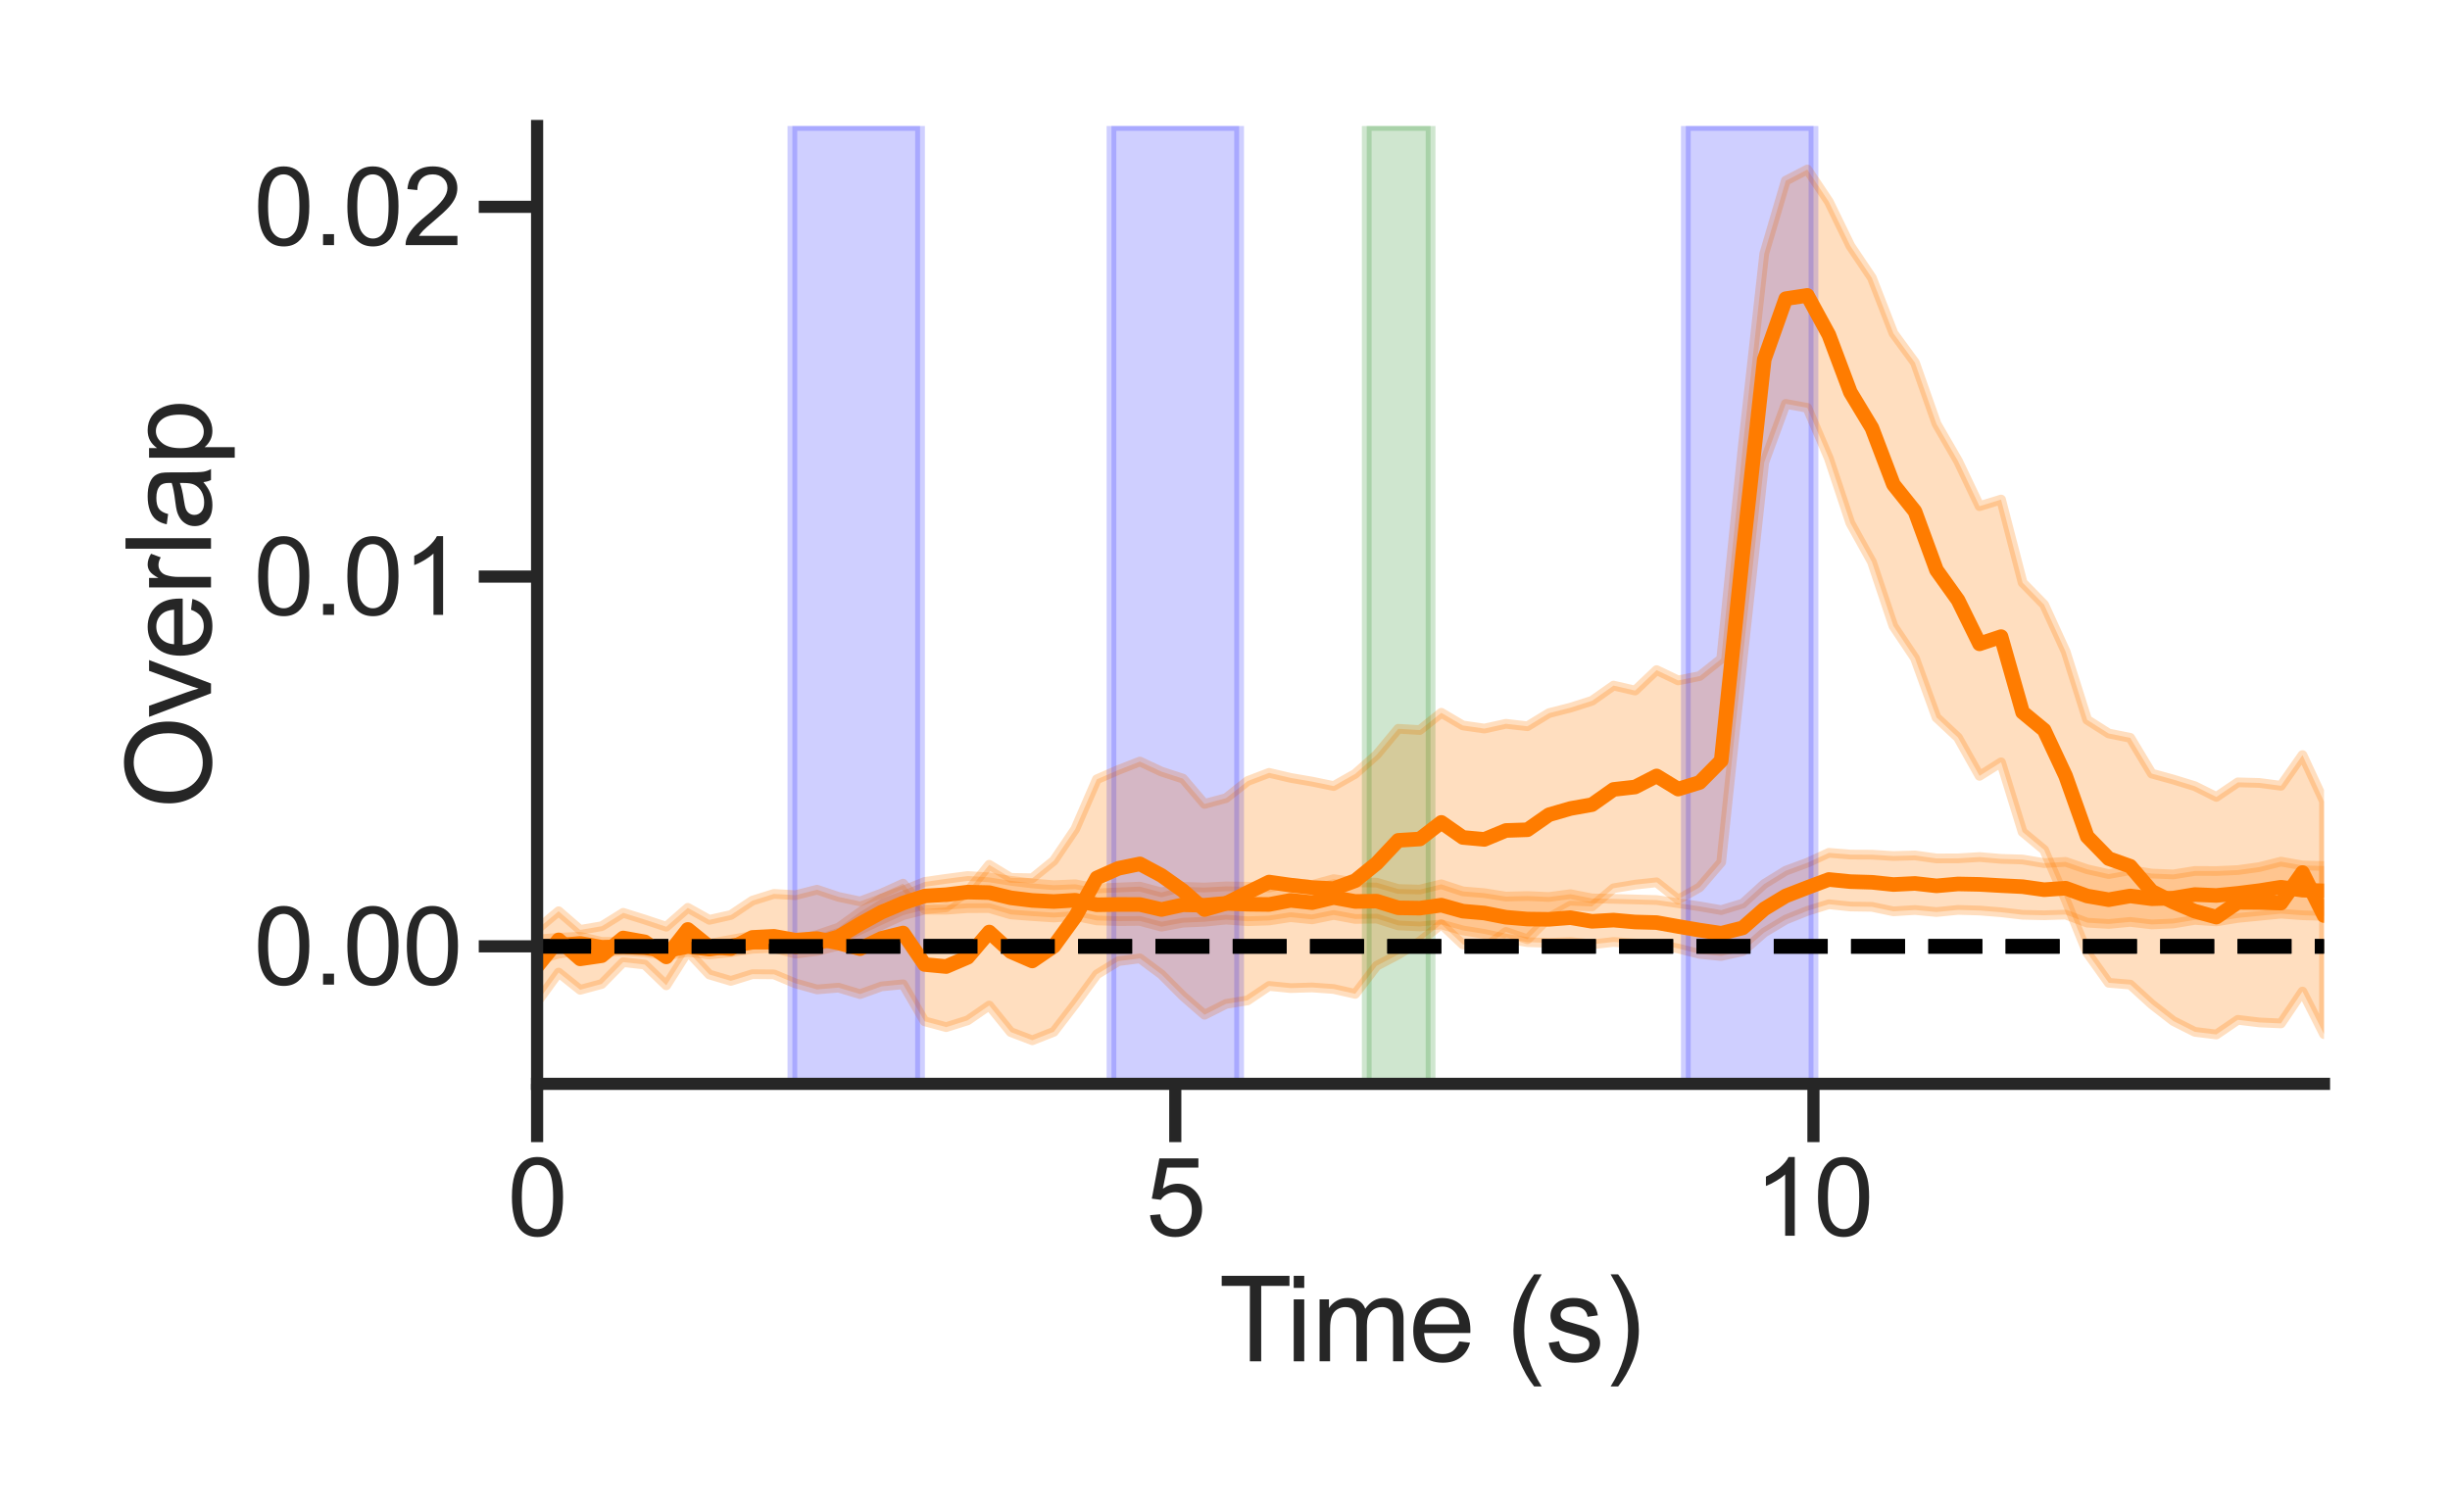 <?xml version="1.0" encoding="utf-8" standalone="no"?>
<!DOCTYPE svg PUBLIC "-//W3C//DTD SVG 1.1//EN"
  "http://www.w3.org/Graphics/SVG/1.1/DTD/svg11.dtd">
<svg xmlns:xlink="http://www.w3.org/1999/xlink" width="504pt" height="311.04pt" viewBox="0 0 504 311.04" xmlns="http://www.w3.org/2000/svg" version="1.1">
 <defs>
  <style type="text/css">*{stroke-linejoin: round; stroke-linecap: butt}</style>
 </defs>
 <g id="figure_1">
  <g id="patch_1">
   <path d="M 0 311.04 
L 504 311.04 
L 504 0 
L 0 0 
z
" style="fill: #ffffff"/>
  </g>
  <g id="axes_1">
   <g id="patch_2">
    <path d="M 110.49 222.978 
L 478.08 222.978 
L 478.08 25.92 
L 110.49 25.92 
z
" style="fill: #ffffff"/>
   </g>
   <g id="matplotlib.axis_1">
    <g id="xtick_1">
     <g id="line2d_1">
      <defs>
       <path id="m3cf9bbd793" d="M 0 0 
L 0 12 
" style="stroke: #262626; stroke-width: 2.5"/>
      </defs>
      <g>
       <use xlink:href="#m3cf9bbd793" x="110.49" y="222.978" style="fill: #262626; stroke: #262626; stroke-width: 2.5"/>
      </g>
     </g>
     <g id="text_1">
      <!-- 0 -->
      <g style="fill: #262626" transform="translate(104.373 254.225) scale(0.22 -0.22)">
       <defs>
        <path id="ArialMT-30" d="M 266 2259 
Q 266 3072 433 3567 
Q 600 4063 929 4331 
Q 1259 4600 1759 4600 
Q 2128 4600 2406 4451 
Q 2684 4303 2865 4023 
Q 3047 3744 3150 3342 
Q 3253 2941 3253 2259 
Q 3253 1453 3087 958 
Q 2922 463 2592 192 
Q 2263 -78 1759 -78 
Q 1097 -78 719 397 
Q 266 969 266 2259 
z
M 844 2259 
Q 844 1131 1108 757 
Q 1372 384 1759 384 
Q 2147 384 2411 759 
Q 2675 1134 2675 2259 
Q 2675 3391 2411 3762 
Q 2147 4134 1753 4134 
Q 1366 4134 1134 3806 
Q 844 3388 844 2259 
z
" transform="scale(0.016)"/>
       </defs>
       <use xlink:href="#ArialMT-30"/>
      </g>
     </g>
    </g>
    <g id="xtick_2">
     <g id="line2d_2">
      <g>
       <use xlink:href="#m3cf9bbd793" x="241.772" y="222.978" style="fill: #262626; stroke: #262626; stroke-width: 2.5"/>
      </g>
     </g>
     <g id="text_2">
      <!-- 5 -->
      <g style="fill: #262626" transform="translate(235.655 254.225) scale(0.22 -0.22)">
       <defs>
        <path id="ArialMT-35" d="M 266 1200 
L 856 1250 
Q 922 819 1161 601 
Q 1400 384 1738 384 
Q 2144 384 2425 690 
Q 2706 997 2706 1503 
Q 2706 1984 2436 2262 
Q 2166 2541 1728 2541 
Q 1456 2541 1237 2417 
Q 1019 2294 894 2097 
L 366 2166 
L 809 4519 
L 3088 4519 
L 3088 3981 
L 1259 3981 
L 1013 2750 
Q 1425 3038 1878 3038 
Q 2478 3038 2890 2622 
Q 3303 2206 3303 1553 
Q 3303 931 2941 478 
Q 2500 -78 1738 -78 
Q 1113 -78 717 272 
Q 322 622 266 1200 
z
" transform="scale(0.016)"/>
       </defs>
       <use xlink:href="#ArialMT-35"/>
      </g>
     </g>
    </g>
    <g id="xtick_3">
     <g id="line2d_3">
      <g>
       <use xlink:href="#m3cf9bbd793" x="373.054" y="222.978" style="fill: #262626; stroke: #262626; stroke-width: 2.5"/>
      </g>
     </g>
     <g id="text_3">
      <!-- 10 -->
      <g style="fill: #262626" transform="translate(360.82 254.225) scale(0.22 -0.22)">
       <defs>
        <path id="ArialMT-31" d="M 2384 0 
L 1822 0 
L 1822 3584 
Q 1619 3391 1289 3197 
Q 959 3003 697 2906 
L 697 3450 
Q 1169 3672 1522 3987 
Q 1875 4303 2022 4600 
L 2384 4600 
L 2384 0 
z
" transform="scale(0.016)"/>
       </defs>
       <use xlink:href="#ArialMT-31"/>
       <use xlink:href="#ArialMT-30" x="55.615"/>
      </g>
     </g>
    </g>
    <g id="text_4">
     <!-- Time (s) -->
     <g style="fill: #262626" transform="translate(250.746 280.069) scale(0.24 -0.24)">
      <defs>
       <path id="ArialMT-54" d="M 1659 0 
L 1659 4041 
L 150 4041 
L 150 4581 
L 3781 4581 
L 3781 4041 
L 2266 4041 
L 2266 0 
L 1659 0 
z
" transform="scale(0.016)"/>
       <path id="ArialMT-69" d="M 425 3934 
L 425 4581 
L 988 4581 
L 988 3934 
L 425 3934 
z
M 425 0 
L 425 3319 
L 988 3319 
L 988 0 
L 425 0 
z
" transform="scale(0.016)"/>
       <path id="ArialMT-6d" d="M 422 0 
L 422 3319 
L 925 3319 
L 925 2853 
Q 1081 3097 1340 3245 
Q 1600 3394 1931 3394 
Q 2300 3394 2536 3241 
Q 2772 3088 2869 2813 
Q 3263 3394 3894 3394 
Q 4388 3394 4653 3120 
Q 4919 2847 4919 2278 
L 4919 0 
L 4359 0 
L 4359 2091 
Q 4359 2428 4304 2576 
Q 4250 2725 4106 2815 
Q 3963 2906 3769 2906 
Q 3419 2906 3187 2673 
Q 2956 2441 2956 1928 
L 2956 0 
L 2394 0 
L 2394 2156 
Q 2394 2531 2256 2718 
Q 2119 2906 1806 2906 
Q 1569 2906 1367 2781 
Q 1166 2656 1075 2415 
Q 984 2175 984 1722 
L 984 0 
L 422 0 
z
" transform="scale(0.016)"/>
       <path id="ArialMT-65" d="M 2694 1069 
L 3275 997 
Q 3138 488 2766 206 
Q 2394 -75 1816 -75 
Q 1088 -75 661 373 
Q 234 822 234 1631 
Q 234 2469 665 2931 
Q 1097 3394 1784 3394 
Q 2450 3394 2872 2941 
Q 3294 2488 3294 1666 
Q 3294 1616 3291 1516 
L 816 1516 
Q 847 969 1125 678 
Q 1403 388 1819 388 
Q 2128 388 2347 550 
Q 2566 713 2694 1069 
z
M 847 1978 
L 2700 1978 
Q 2663 2397 2488 2606 
Q 2219 2931 1791 2931 
Q 1403 2931 1139 2672 
Q 875 2413 847 1978 
z
" transform="scale(0.016)"/>
       <path id="ArialMT-20" transform="scale(0.016)"/>
       <path id="ArialMT-28" d="M 1497 -1347 
Q 1031 -759 709 28 
Q 388 816 388 1659 
Q 388 2403 628 3084 
Q 909 3875 1497 4659 
L 1900 4659 
Q 1522 4009 1400 3731 
Q 1209 3300 1100 2831 
Q 966 2247 966 1656 
Q 966 153 1900 -1347 
L 1497 -1347 
z
" transform="scale(0.016)"/>
       <path id="ArialMT-73" d="M 197 991 
L 753 1078 
Q 800 744 1014 566 
Q 1228 388 1613 388 
Q 2000 388 2187 545 
Q 2375 703 2375 916 
Q 2375 1106 2209 1216 
Q 2094 1291 1634 1406 
Q 1016 1563 777 1677 
Q 538 1791 414 1992 
Q 291 2194 291 2438 
Q 291 2659 392 2848 
Q 494 3038 669 3163 
Q 800 3259 1026 3326 
Q 1253 3394 1513 3394 
Q 1903 3394 2198 3281 
Q 2494 3169 2634 2976 
Q 2775 2784 2828 2463 
L 2278 2388 
Q 2241 2644 2061 2787 
Q 1881 2931 1553 2931 
Q 1166 2931 1000 2803 
Q 834 2675 834 2503 
Q 834 2394 903 2306 
Q 972 2216 1119 2156 
Q 1203 2125 1616 2013 
Q 2213 1853 2448 1751 
Q 2684 1650 2818 1456 
Q 2953 1263 2953 975 
Q 2953 694 2789 445 
Q 2625 197 2315 61 
Q 2006 -75 1616 -75 
Q 969 -75 630 194 
Q 291 463 197 991 
z
" transform="scale(0.016)"/>
       <path id="ArialMT-29" d="M 791 -1347 
L 388 -1347 
Q 1322 153 1322 1656 
Q 1322 2244 1188 2822 
Q 1081 3291 891 3722 
Q 769 4003 388 4659 
L 791 4659 
Q 1378 3875 1659 3084 
Q 1900 2403 1900 1659 
Q 1900 816 1576 28 
Q 1253 -759 791 -1347 
z
" transform="scale(0.016)"/>
      </defs>
      <use xlink:href="#ArialMT-54"/>
      <use xlink:href="#ArialMT-69" x="57.334"/>
      <use xlink:href="#ArialMT-6d" x="79.551"/>
      <use xlink:href="#ArialMT-65" x="162.852"/>
      <use xlink:href="#ArialMT-20" x="218.467"/>
      <use xlink:href="#ArialMT-28" x="246.25"/>
      <use xlink:href="#ArialMT-73" x="279.551"/>
      <use xlink:href="#ArialMT-29" x="329.551"/>
     </g>
    </g>
   </g>
   <g id="matplotlib.axis_2">
    <g id="ytick_1">
     <g id="line2d_4">
      <defs>
       <path id="ma8862d9fea" d="M 0 0 
L -12 0 
" style="stroke: #262626; stroke-width: 2.5"/>
      </defs>
      <g>
       <use xlink:href="#ma8862d9fea" x="110.49" y="194.695" style="fill: #262626; stroke: #262626; stroke-width: 2.5"/>
      </g>
     </g>
     <g id="text_5">
      <!-- 0.00 -->
      <g style="fill: #262626" transform="translate(52.176 202.569) scale(0.22 -0.22)">
       <defs>
        <path id="ArialMT-2e" d="M 581 0 
L 581 641 
L 1222 641 
L 1222 0 
L 581 0 
z
" transform="scale(0.016)"/>
       </defs>
       <use xlink:href="#ArialMT-30"/>
       <use xlink:href="#ArialMT-2e" x="55.615"/>
       <use xlink:href="#ArialMT-30" x="83.398"/>
       <use xlink:href="#ArialMT-30" x="139.014"/>
      </g>
     </g>
    </g>
    <g id="ytick_2">
     <g id="line2d_5">
      <g>
       <use xlink:href="#ma8862d9fea" x="110.49" y="118.624" style="fill: #262626; stroke: #262626; stroke-width: 2.5"/>
      </g>
     </g>
     <g id="text_6">
      <!-- 0.01 -->
      <g style="fill: #262626" transform="translate(52.176 126.498) scale(0.22 -0.22)">
       <use xlink:href="#ArialMT-30"/>
       <use xlink:href="#ArialMT-2e" x="55.615"/>
       <use xlink:href="#ArialMT-30" x="83.398"/>
       <use xlink:href="#ArialMT-31" x="139.014"/>
      </g>
     </g>
    </g>
    <g id="ytick_3">
     <g id="line2d_6">
      <g>
       <use xlink:href="#ma8862d9fea" x="110.49" y="42.553" style="fill: #262626; stroke: #262626; stroke-width: 2.5"/>
      </g>
     </g>
     <g id="text_7">
      <!-- 0.02 -->
      <g style="fill: #262626" transform="translate(52.176 50.426) scale(0.22 -0.22)">
       <defs>
        <path id="ArialMT-32" d="M 3222 541 
L 3222 0 
L 194 0 
Q 188 203 259 391 
Q 375 700 629 1000 
Q 884 1300 1366 1694 
Q 2113 2306 2375 2664 
Q 2638 3022 2638 3341 
Q 2638 3675 2398 3904 
Q 2159 4134 1775 4134 
Q 1369 4134 1125 3890 
Q 881 3647 878 3216 
L 300 3275 
Q 359 3922 746 4261 
Q 1134 4600 1788 4600 
Q 2447 4600 2831 4234 
Q 3216 3869 3216 3328 
Q 3216 3053 3103 2787 
Q 2991 2522 2730 2228 
Q 2469 1934 1863 1422 
Q 1356 997 1212 845 
Q 1069 694 975 541 
L 3222 541 
z
" transform="scale(0.016)"/>
       </defs>
       <use xlink:href="#ArialMT-30"/>
       <use xlink:href="#ArialMT-2e" x="55.615"/>
       <use xlink:href="#ArialMT-30" x="83.398"/>
       <use xlink:href="#ArialMT-32" x="139.014"/>
      </g>
     </g>
    </g>
    <g id="text_8">
     <!-- Overlap -->
     <g style="fill: #262626" transform="translate(43.406 166.464) rotate(-90) scale(0.24 -0.24)">
      <defs>
       <path id="ArialMT-4f" d="M 309 2231 
Q 309 3372 921 4017 
Q 1534 4663 2503 4663 
Q 3138 4663 3647 4359 
Q 4156 4056 4423 3514 
Q 4691 2972 4691 2284 
Q 4691 1588 4409 1038 
Q 4128 488 3612 205 
Q 3097 -78 2500 -78 
Q 1853 -78 1343 234 
Q 834 547 571 1087 
Q 309 1628 309 2231 
z
M 934 2222 
Q 934 1394 1379 917 
Q 1825 441 2497 441 
Q 3181 441 3623 922 
Q 4066 1403 4066 2288 
Q 4066 2847 3877 3264 
Q 3688 3681 3323 3911 
Q 2959 4141 2506 4141 
Q 1863 4141 1398 3698 
Q 934 3256 934 2222 
z
" transform="scale(0.016)"/>
       <path id="ArialMT-76" d="M 1344 0 
L 81 3319 
L 675 3319 
L 1388 1331 
Q 1503 1009 1600 663 
Q 1675 925 1809 1294 
L 2547 3319 
L 3125 3319 
L 1869 0 
L 1344 0 
z
" transform="scale(0.016)"/>
       <path id="ArialMT-72" d="M 416 0 
L 416 3319 
L 922 3319 
L 922 2816 
Q 1116 3169 1280 3281 
Q 1444 3394 1641 3394 
Q 1925 3394 2219 3213 
L 2025 2691 
Q 1819 2813 1613 2813 
Q 1428 2813 1281 2702 
Q 1134 2591 1072 2394 
Q 978 2094 978 1738 
L 978 0 
L 416 0 
z
" transform="scale(0.016)"/>
       <path id="ArialMT-6c" d="M 409 0 
L 409 4581 
L 972 4581 
L 972 0 
L 409 0 
z
" transform="scale(0.016)"/>
       <path id="ArialMT-61" d="M 2588 409 
Q 2275 144 1986 34 
Q 1697 -75 1366 -75 
Q 819 -75 525 192 
Q 231 459 231 875 
Q 231 1119 342 1320 
Q 453 1522 633 1644 
Q 813 1766 1038 1828 
Q 1203 1872 1538 1913 
Q 2219 1994 2541 2106 
Q 2544 2222 2544 2253 
Q 2544 2597 2384 2738 
Q 2169 2928 1744 2928 
Q 1347 2928 1158 2789 
Q 969 2650 878 2297 
L 328 2372 
Q 403 2725 575 2942 
Q 747 3159 1072 3276 
Q 1397 3394 1825 3394 
Q 2250 3394 2515 3294 
Q 2781 3194 2906 3042 
Q 3031 2891 3081 2659 
Q 3109 2516 3109 2141 
L 3109 1391 
Q 3109 606 3145 398 
Q 3181 191 3288 0 
L 2700 0 
Q 2613 175 2588 409 
z
M 2541 1666 
Q 2234 1541 1622 1453 
Q 1275 1403 1131 1340 
Q 988 1278 909 1158 
Q 831 1038 831 891 
Q 831 666 1001 516 
Q 1172 366 1500 366 
Q 1825 366 2078 508 
Q 2331 650 2450 897 
Q 2541 1088 2541 1459 
L 2541 1666 
z
" transform="scale(0.016)"/>
       <path id="ArialMT-70" d="M 422 -1272 
L 422 3319 
L 934 3319 
L 934 2888 
Q 1116 3141 1344 3267 
Q 1572 3394 1897 3394 
Q 2322 3394 2647 3175 
Q 2972 2956 3137 2557 
Q 3303 2159 3303 1684 
Q 3303 1175 3120 767 
Q 2938 359 2589 142 
Q 2241 -75 1856 -75 
Q 1575 -75 1351 44 
Q 1128 163 984 344 
L 984 -1272 
L 422 -1272 
z
M 931 1641 
Q 931 1000 1190 694 
Q 1450 388 1819 388 
Q 2194 388 2461 705 
Q 2728 1022 2728 1688 
Q 2728 2322 2467 2637 
Q 2206 2953 1844 2953 
Q 1484 2953 1207 2617 
Q 931 2281 931 1641 
z
" transform="scale(0.016)"/>
      </defs>
      <use xlink:href="#ArialMT-4f"/>
      <use xlink:href="#ArialMT-76" x="77.783"/>
      <use xlink:href="#ArialMT-65" x="127.783"/>
      <use xlink:href="#ArialMT-72" x="183.398"/>
      <use xlink:href="#ArialMT-6c" x="216.699"/>
      <use xlink:href="#ArialMT-61" x="238.916"/>
      <use xlink:href="#ArialMT-70" x="294.531"/>
     </g>
    </g>
   </g>
   <g id="PolyCollection_1">
    <defs>
     <path id="m7c90e14863" d="M 110.49 -117.745 
L 110.49 -113.62 
L 114.919 -114.825 
L 119.348 -115.55 
L 123.777 -115.17 
L 128.205 -115.406 
L 132.634 -115.165 
L 137.063 -114.472 
L 141.492 -115.202 
L 145.921 -114.674 
L 150.349 -115.139 
L 154.778 -115.849 
L 159.207 -116.018 
L 163.636 -114.839 
L 168.065 -115.388 
L 172.493 -116.498 
L 176.922 -118.639 
L 181.351 -120.723 
L 185.78 -122.748 
L 190.209 -123.892 
L 194.637 -123.877 
L 199.066 -124.205 
L 203.495 -124.214 
L 207.924 -122.912 
L 212.353 -122.57 
L 216.781 -122.278 
L 221.21 -122.588 
L 225.639 -121.674 
L 230.068 -121.535 
L 234.496 -121.571 
L 238.925 -120.386 
L 243.354 -121.214 
L 247.783 -121.401 
L 252.212 -121.842 
L 256.64 -121.512 
L 261.069 -121.662 
L 265.498 -122.346 
L 269.927 -121.892 
L 274.356 -122.804 
L 278.784 -121.979 
L 283.213 -122.055 
L 287.642 -120.646 
L 292.071 -120.44 
L 296.5 -120.844 
L 300.928 -119.624 
L 305.357 -118.904 
L 309.786 -117.941 
L 314.215 -117.214 
L 318.644 -117.061 
L 323.072 -117.245 
L 327.501 -116.759 
L 331.93 -117.253 
L 336.359 -116.926 
L 340.787 -116.815 
L 345.216 -115.906 
L 349.645 -114.782 
L 354.074 -114.355 
L 358.503 -115.338 
L 362.931 -119.203 
L 367.36 -121.856 
L 371.789 -123.633 
L 376.218 -125.008 
L 380.647 -124.543 
L 385.075 -124.475 
L 389.504 -123.544 
L 393.933 -123.824 
L 398.362 -123.404 
L 402.791 -123.843 
L 407.219 -123.714 
L 411.648 -123.359 
L 416.077 -122.84 
L 420.506 -122.739 
L 424.935 -122.88 
L 429.363 -121.216 
L 433.792 -120.952 
L 438.221 -121.374 
L 442.65 -120.858 
L 447.078 -121.045 
L 451.507 -121.785 
L 455.936 -121.475 
L 460.365 -122.192 
L 464.794 -122.629 
L 469.222 -123.066 
L 473.651 -122.74 
L 478.08 -122.602 
L 478.08 -132.875 
L 478.08 -132.875 
L 473.651 -132.992 
L 469.222 -133.773 
L 464.794 -132.655 
L 460.365 -132.038 
L 455.936 -131.84 
L 451.507 -131.856 
L 447.078 -131.143 
L 442.65 -131.319 
L 438.221 -132.021 
L 433.792 -131.213 
L 429.363 -132.2 
L 424.935 -133.727 
L 420.506 -133.467 
L 416.077 -134.21 
L 411.648 -134.343 
L 407.219 -134.72 
L 402.791 -134.448 
L 398.362 -134.434 
L 393.933 -135.053 
L 389.504 -134.926 
L 385.075 -135.202 
L 380.647 -135.223 
L 376.218 -135.585 
L 371.789 -133.548 
L 367.36 -131.912 
L 362.931 -129.182 
L 358.503 -125.145 
L 354.074 -123.798 
L 349.645 -124.57 
L 345.216 -125.227 
L 340.787 -125.875 
L 336.359 -125.992 
L 331.93 -126.119 
L 327.501 -126.211 
L 323.072 -127.08 
L 318.644 -126.5 
L 314.215 -126.694 
L 309.786 -126.584 
L 305.357 -127.29 
L 300.928 -127.657 
L 296.5 -129.114 
L 292.071 -128.03 
L 287.642 -128.144 
L 283.213 -129.448 
L 278.784 -129.534 
L 274.356 -130.177 
L 269.927 -128.979 
L 265.498 -129.444 
L 261.069 -128.423 
L 256.64 -128.612 
L 252.212 -128.685 
L 247.783 -128.449 
L 243.354 -128.594 
L 238.925 -127.447 
L 234.496 -128.636 
L 230.068 -128.446 
L 225.639 -128.254 
L 221.21 -129.121 
L 216.781 -128.923 
L 212.353 -129.292 
L 207.924 -129.827 
L 203.495 -130.538 
L 199.066 -130.816 
L 194.637 -130.233 
L 190.209 -129.602 
L 185.78 -127.811 
L 181.351 -126.164 
L 176.922 -123.39 
L 172.493 -120.197 
L 168.065 -118.699 
L 163.636 -117.627 
L 159.207 -118.465 
L 154.778 -118.517 
L 150.349 -117.699 
L 145.921 -116.89 
L 141.492 -117.587 
L 137.063 -116.504 
L 132.634 -116.974 
L 128.205 -117.257 
L 123.777 -117.268 
L 119.348 -118.329 
L 114.919 -118.117 
L 110.49 -117.745 
z
" style="stroke: #ff7c00; stroke-opacity: 0.25; stroke-width: 2"/>
    </defs>
    <g clip-path="url(#pabef9ad78e)">
     <use xlink:href="#m7c90e14863" x="0" y="311.04" style="fill: #ff7c00; fill-opacity: 0.25; stroke: #ff7c00; stroke-opacity: 0.25; stroke-width: 2"/>
    </g>
   </g>
   <g id="patch_3">
    <path d="M 163.003 222.978 
L 163.003 25.92 
L 189.26 25.92 
L 189.26 222.978 
z
" clip-path="url(#pabef9ad78e)" style="fill: #0000ff; opacity: 0.1; stroke: #0000ff; stroke-width: 2; stroke-linejoin: miter"/>
   </g>
   <g id="patch_4">
    <path d="M 228.644 222.978 
L 228.644 25.92 
L 254.901 25.92 
L 254.901 222.978 
z
" clip-path="url(#pabef9ad78e)" style="fill: #0000ff; opacity: 0.1; stroke: #0000ff; stroke-width: 2; stroke-linejoin: miter"/>
   </g>
   <g id="patch_5">
    <path d="M 346.798 222.978 
L 346.798 25.92 
L 373.054 25.92 
L 373.054 222.978 
z
" clip-path="url(#pabef9ad78e)" style="fill: #0000ff; opacity: 0.1; stroke: #0000ff; stroke-width: 2; stroke-linejoin: miter"/>
   </g>
   <g id="patch_6">
    <path d="M 281.157 222.978 
L 281.157 25.92 
L 294.285 25.92 
L 294.285 222.978 
z
" clip-path="url(#pabef9ad78e)" style="fill: #008000; opacity: 0.1; stroke: #008000; stroke-width: 2; stroke-linejoin: miter"/>
   </g>
   <g id="PolyCollection_2">
    <defs>
     <path id="mf2be37b591" d="M 110.49 -119.859 
L 110.49 -104.878 
L 114.919 -110.952 
L 119.348 -107.405 
L 123.777 -108.599 
L 128.205 -113.098 
L 132.634 -112.598 
L 137.063 -108.326 
L 141.492 -115.3 
L 145.921 -110.552 
L 150.349 -109.236 
L 154.778 -110.619 
L 159.207 -110.582 
L 163.636 -108.727 
L 168.065 -107.479 
L 172.493 -107.847 
L 176.922 -106.518 
L 181.351 -108.105 
L 185.78 -108.537 
L 190.209 -100.925 
L 194.637 -99.724 
L 199.066 -101.12 
L 203.495 -104.175 
L 207.924 -98.712 
L 212.353 -97.019 
L 216.781 -98.763 
L 221.21 -104.542 
L 225.639 -110.587 
L 230.068 -113.302 
L 234.496 -113.87 
L 238.925 -110.577 
L 243.354 -106.126 
L 247.783 -102.265 
L 252.212 -104.504 
L 256.64 -105.225 
L 261.069 -108.199 
L 265.498 -107.758 
L 269.927 -107.89 
L 274.356 -107.571 
L 278.784 -106.569 
L 283.213 -112.347 
L 287.642 -114.669 
L 292.071 -117.349 
L 296.5 -120.915 
L 300.928 -116.747 
L 305.357 -116.063 
L 309.786 -119.316 
L 314.215 -117.802 
L 318.644 -122.259 
L 323.072 -124.723 
L 327.501 -124.555 
L 331.93 -128.294 
L 336.359 -129.038 
L 340.787 -129.517 
L 345.216 -125.974 
L 349.645 -128.501 
L 354.074 -133.655 
L 358.503 -175.621 
L 362.931 -215.904 
L 367.36 -227.949 
L 371.789 -227.134 
L 376.218 -216.761 
L 380.647 -203.433 
L 385.075 -195.456 
L 389.504 -182.246 
L 393.933 -175.636 
L 398.362 -163.442 
L 402.791 -159.297 
L 407.219 -151.421 
L 411.648 -154.209 
L 416.077 -139.876 
L 420.506 -136.194 
L 424.935 -125.967 
L 429.363 -115.039 
L 433.792 -108.847 
L 438.221 -108.478 
L 442.65 -104.434 
L 447.078 -100.99 
L 451.507 -98.754 
L 455.936 -98.212 
L 460.365 -101.229 
L 464.794 -100.69 
L 469.222 -100.489 
L 473.651 -107.045 
L 478.08 -98.283 
L 478.08 -146.15 
L 478.08 -146.15 
L 473.651 -155.692 
L 469.222 -149.378 
L 464.794 -149.965 
L 460.365 -150.085 
L 455.936 -147.088 
L 451.507 -149.299 
L 447.078 -150.664 
L 442.65 -151.887 
L 438.221 -159.244 
L 433.792 -160.135 
L 429.363 -162.95 
L 424.935 -176.969 
L 420.506 -186.64 
L 416.077 -191.17 
L 411.648 -208.267 
L 407.219 -206.906 
L 402.791 -216.19 
L 398.362 -223.843 
L 393.933 -236.427 
L 389.504 -242.472 
L 385.075 -253.865 
L 380.647 -260.447 
L 376.218 -269.539 
L 371.789 -276.163 
L 367.36 -273.864 
L 362.931 -258.839 
L 358.503 -219.051 
L 354.074 -175.484 
L 349.645 -171.952 
L 345.216 -171.057 
L 340.787 -173.176 
L 336.359 -168.97 
L 331.93 -169.992 
L 327.501 -166.867 
L 323.072 -165.452 
L 318.644 -164.324 
L 314.215 -161.625 
L 309.786 -162.13 
L 305.357 -161.149 
L 300.928 -161.789 
L 296.5 -164.394 
L 292.071 -160.847 
L 287.642 -161.109 
L 283.213 -155.771 
L 278.784 -151.835 
L 274.356 -149.324 
L 269.927 -150.236 
L 265.498 -151.001 
L 261.069 -152.041 
L 256.64 -150.351 
L 252.212 -146.84 
L 247.783 -145.647 
L 243.354 -150.85 
L 238.925 -152.299 
L 234.496 -154.372 
L 230.068 -152.639 
L 225.639 -150.714 
L 221.21 -140.496 
L 216.781 -133.955 
L 212.353 -130.361 
L 207.924 -130.433 
L 203.495 -133.126 
L 199.066 -127.65 
L 194.637 -124.371 
L 190.209 -123.974 
L 185.78 -129.247 
L 181.351 -127.238 
L 176.922 -125.591 
L 172.493 -126.524 
L 168.065 -128.003 
L 163.636 -126.873 
L 159.207 -127.137 
L 154.778 -125.749 
L 150.349 -122.793 
L 145.921 -121.796 
L 141.492 -124.267 
L 137.063 -120.382 
L 132.634 -121.853 
L 128.205 -123.241 
L 123.777 -120.486 
L 119.348 -119.731 
L 114.919 -123.568 
L 110.49 -119.859 
z
" style="stroke: #ff7c00; stroke-opacity: 0.25; stroke-width: 2"/>
    </defs>
    <g clip-path="url(#pabef9ad78e)">
     <use xlink:href="#mf2be37b591" x="0" y="311.04" style="fill: #ff7c00; fill-opacity: 0.25; stroke: #ff7c00; stroke-opacity: 0.25; stroke-width: 2"/>
    </g>
   </g>
   <g id="patch_7">
    <path d="M 163.003 222.978 
L 163.003 25.92 
L 189.26 25.92 
L 189.26 222.978 
z
" clip-path="url(#pabef9ad78e)" style="fill: #0000ff; opacity: 0.1; stroke: #0000ff; stroke-width: 2; stroke-linejoin: miter"/>
   </g>
   <g id="patch_8">
    <path d="M 228.644 222.978 
L 228.644 25.92 
L 254.901 25.92 
L 254.901 222.978 
z
" clip-path="url(#pabef9ad78e)" style="fill: #0000ff; opacity: 0.1; stroke: #0000ff; stroke-width: 2; stroke-linejoin: miter"/>
   </g>
   <g id="patch_9">
    <path d="M 346.798 222.978 
L 346.798 25.92 
L 373.054 25.92 
L 373.054 222.978 
z
" clip-path="url(#pabef9ad78e)" style="fill: #0000ff; opacity: 0.1; stroke: #0000ff; stroke-width: 2; stroke-linejoin: miter"/>
   </g>
   <g id="patch_10">
    <path d="M 281.157 222.978 
L 281.157 25.92 
L 294.285 25.92 
L 294.285 222.978 
z
" clip-path="url(#pabef9ad78e)" style="fill: #008000; opacity: 0.1; stroke: #008000; stroke-width: 2; stroke-linejoin: miter"/>
   </g>
   <g id="line2d_7">
    <path d="M 110.49 195.219 
L 114.919 194.503 
L 119.348 194.079 
L 123.777 194.882 
L 128.205 194.763 
L 132.634 194.988 
L 137.063 195.611 
L 141.492 194.727 
L 145.921 195.272 
L 150.349 194.625 
L 154.778 193.845 
L 159.207 193.829 
L 163.636 194.764 
L 168.065 194.002 
L 172.493 192.744 
L 176.922 190.083 
L 181.351 187.658 
L 185.78 185.78 
L 190.209 184.34 
L 194.637 184.068 
L 199.066 183.538 
L 203.495 183.64 
L 207.924 184.71 
L 212.353 185.25 
L 216.781 185.474 
L 221.21 185.204 
L 225.639 186.144 
L 230.068 186.075 
L 234.496 186.083 
L 238.925 187.119 
L 243.354 186.147 
L 247.783 186.236 
L 252.212 185.844 
L 256.64 186.031 
L 261.069 186.081 
L 265.498 185.236 
L 269.927 185.707 
L 274.356 184.645 
L 278.784 185.463 
L 283.213 185.394 
L 287.642 186.77 
L 292.071 186.837 
L 296.5 186.221 
L 300.928 187.458 
L 305.357 187.842 
L 309.786 188.708 
L 314.215 189.083 
L 318.644 189.136 
L 323.072 188.794 
L 327.501 189.547 
L 331.93 189.293 
L 336.359 189.687 
L 340.787 189.807 
L 345.216 190.601 
L 349.645 191.358 
L 354.074 192.012 
L 358.503 190.896 
L 362.931 187 
L 367.36 184.321 
L 371.789 182.602 
L 376.218 180.94 
L 380.647 181.38 
L 385.075 181.514 
L 389.504 181.977 
L 393.933 181.753 
L 398.362 182.249 
L 402.791 181.858 
L 407.219 181.945 
L 411.648 182.2 
L 416.077 182.417 
L 420.506 183.041 
L 424.935 182.733 
L 429.363 184.339 
L 433.792 185.099 
L 438.221 184.326 
L 442.65 184.902 
L 447.078 184.774 
L 451.507 184.039 
L 455.936 184.226 
L 460.365 183.79 
L 464.794 183.238 
L 469.222 182.531 
L 473.651 183.132 
L 478.08 183.278 
" clip-path="url(#pabef9ad78e)" style="fill: none; stroke: #ff7c00; stroke-width: 3; stroke-linecap: round"/>
   </g>
   <g id="line2d_8">
    <path d="M 110.49 194.695 
L 478.08 194.695 
" clip-path="url(#pabef9ad78e)" style="fill: none; stroke-dasharray: 11.1,4.8; stroke-dashoffset: 0; stroke: #000000; stroke-width: 3"/>
   </g>
   <g id="line2d_9">
    <path d="M 110.49 198.802 
L 114.919 193.364 
L 119.348 197.27 
L 123.777 196.623 
L 128.205 192.973 
L 132.634 193.772 
L 137.063 196.863 
L 141.492 191.216 
L 145.921 194.808 
L 150.349 195.163 
L 154.778 192.858 
L 159.207 192.631 
L 163.636 193.423 
L 168.065 193.099 
L 172.493 193.995 
L 176.922 195.179 
L 181.351 193.045 
L 185.78 191.951 
L 190.209 198.431 
L 194.637 198.85 
L 199.066 196.953 
L 203.495 191.749 
L 207.924 195.782 
L 212.353 197.703 
L 216.781 194.679 
L 221.21 188.587 
L 225.639 180.611 
L 230.068 178.646 
L 234.496 177.73 
L 238.925 180.101 
L 243.354 183.246 
L 247.783 187.137 
L 252.212 185.866 
L 256.64 183.623 
L 261.069 181.466 
L 265.498 182.1 
L 269.927 182.604 
L 274.356 182.821 
L 278.784 181.195 
L 283.213 177.606 
L 287.642 172.888 
L 292.071 172.612 
L 296.5 169.195 
L 300.928 172.29 
L 305.357 172.694 
L 309.786 170.857 
L 314.215 170.709 
L 318.644 167.617 
L 323.072 166.333 
L 327.501 165.543 
L 331.93 162.415 
L 336.359 161.914 
L 340.787 159.637 
L 345.216 162.342 
L 349.645 160.978 
L 354.074 156.501 
L 358.503 114.026 
L 362.931 73.942 
L 367.36 61.447 
L 371.789 60.773 
L 376.218 68.897 
L 380.647 80.692 
L 385.075 88.035 
L 389.504 99.674 
L 393.933 105.209 
L 398.362 117.278 
L 402.791 123.469 
L 407.219 132.462 
L 411.648 130.98 
L 416.077 146.539 
L 420.506 150.197 
L 424.935 159.653 
L 429.363 172.099 
L 433.792 176.642 
L 438.221 178.211 
L 442.65 183.381 
L 447.078 185.591 
L 451.507 187.463 
L 455.936 188.679 
L 460.365 185.639 
L 464.794 185.667 
L 469.222 185.797 
L 473.651 179.506 
L 478.08 188.364 
" clip-path="url(#pabef9ad78e)" style="fill: none; stroke: #ff7c00; stroke-width: 3; stroke-linecap: round"/>
   </g>
   <g id="line2d_10">
    <path d="M 110.49 194.695 
L 478.08 194.695 
" clip-path="url(#pabef9ad78e)" style="fill: none; stroke-dasharray: 11.1,4.8; stroke-dashoffset: 0; stroke: #000000; stroke-width: 3"/>
   </g>
   <g id="patch_11">
    <path d="M 110.49 222.978 
L 110.49 25.92 
" style="fill: none; stroke: #262626; stroke-width: 2.5; stroke-linejoin: miter; stroke-linecap: square"/>
   </g>
   <g id="patch_12">
    <path d="M 110.49 222.978 
L 478.08 222.978 
" style="fill: none; stroke: #262626; stroke-width: 2.5; stroke-linejoin: miter; stroke-linecap: square"/>
   </g>
  </g>
 </g>
 <defs>
  <clipPath id="pabef9ad78e">
   <rect x="110.49" y="25.92" width="367.59" height="197.058"/>
  </clipPath>
 </defs>
</svg>
